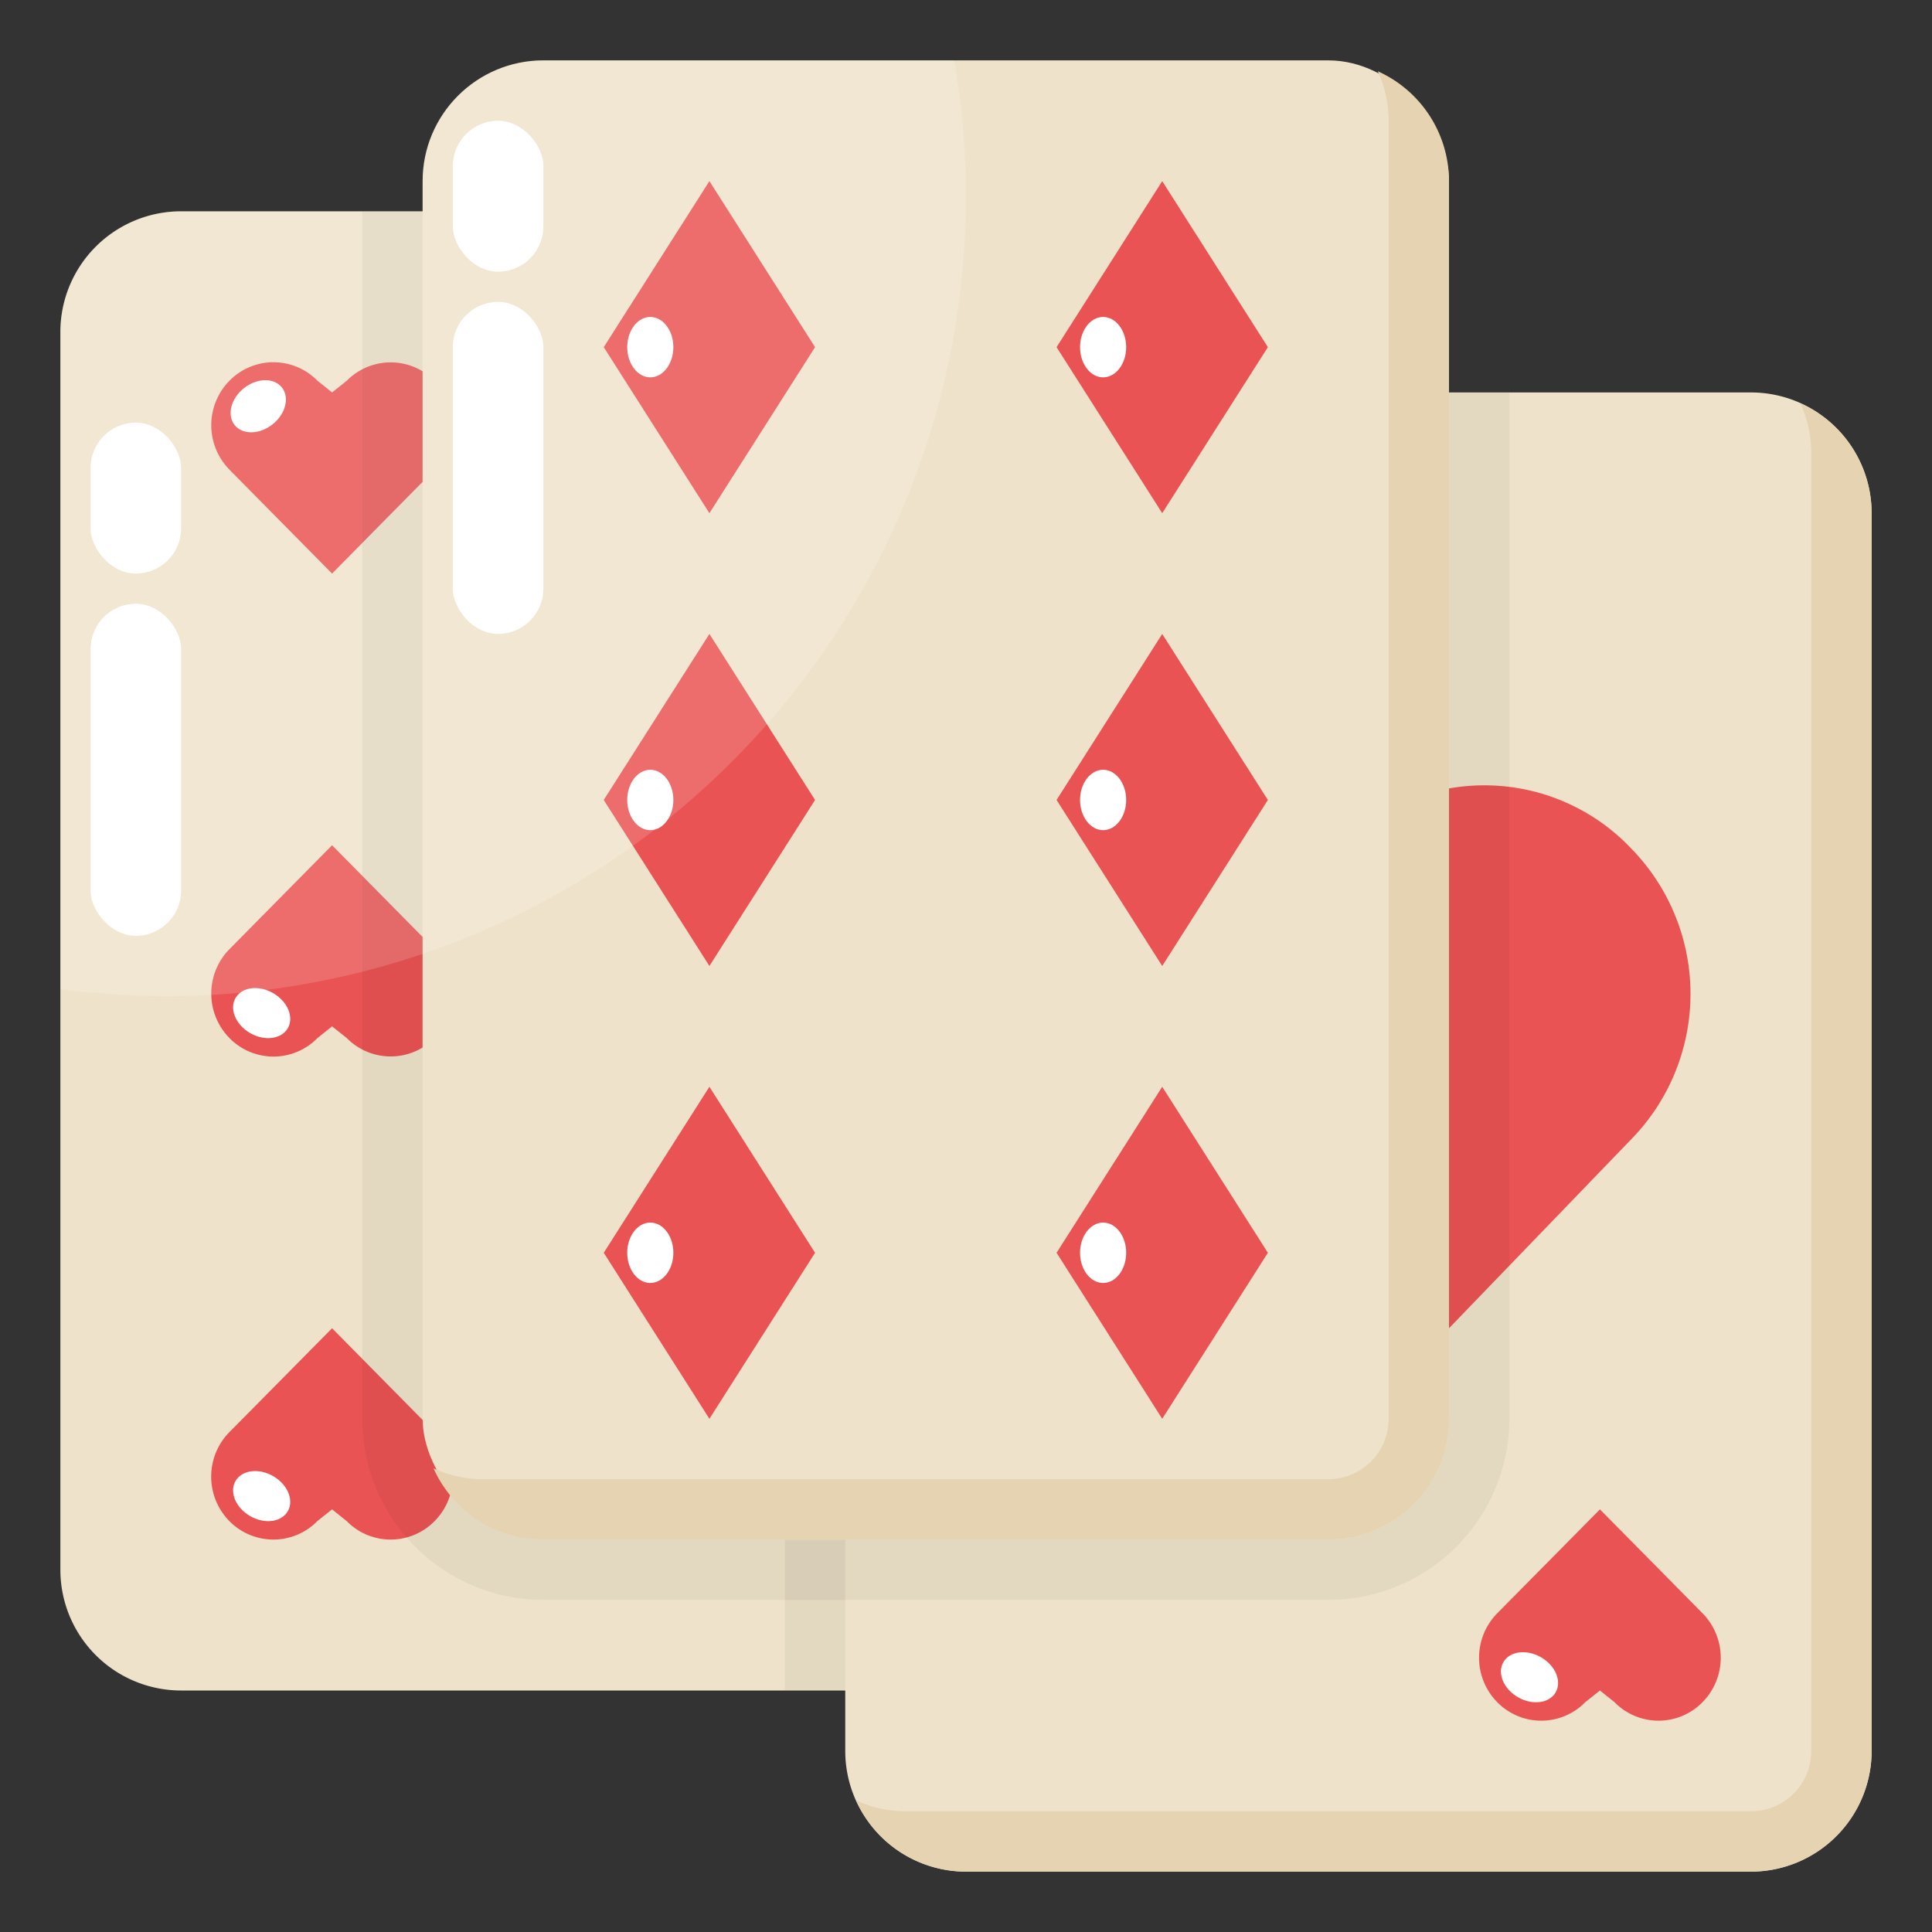 <svg xmlns="http://www.w3.org/2000/svg" viewBox="0 0 64 64" id="poker-cards">
  <rect x="0" y="0" width="64" height="64" fill="#333333" stroke="none"/>
  <path fill="#eee3ca" d="M29,13H58a4,4,0,0,1,4,4V58a4,4,0,0,1-4,4H32a4,4,0,0,1-4-4V56Z"></path>
  <path fill="#e6d3b1" d="M59.64,13.36A3.961,3.961,0,0,1,60,15V58a2,2,0,0,1-2,2H30a3.961,3.961,0,0,1-1.64-.36A3.994,3.994,0,0,0,32,62H58a4,4,0,0,0,4-4V17A3.994,3.994,0,0,0,59.64,13.36Z"></path>
  <path fill="#eee3ca" d="M36,51v1a4,4,0,0,1-4,4H6a4,4,0,0,1-4-4V11A4,4,0,0,1,6,7H36Z"></path>
  <path fill="#ea5353" d="M14 34.7a2.041 2.041 0 01-2.515-.315L11 34l-.485.389a2.04 2.04 0 01-2.912 0h0a2.1 2.1 0 010-2.949L11 28l3 3.038zM14 12.3a2.041 2.041 0 00-2.515.315L11 13l-.485-.389a2.04 2.04 0 00-2.912 0h0a2.1 2.1 0 000 2.949L11 19l3-3.038zM14 47.038L11 44 7.6 47.44a2.1 2.1 0 000 2.949h0a2.04 2.04 0 002.912 0L11 50l.485.389a2.04 2.04 0 002.912 0h0a2.082 2.082 0 00.51-.853z"></path>
  <path fill="#eee3ca" d="M35.859,53H28.07L28,56h4A3.992,3.992,0,0,0,35.859,53Z"></path>
  <path fill="#ea5353" d="M48,44l6.04-6.263a6.89,6.89,0,0,0,0-9.626h0A6.7,6.7,0,0,0,48,26.118Z"></path>
  <path d="M36,13V7H12V47a6.006,6.006,0,0,0,6,6H44a6.006,6.006,0,0,0,6-6V13Z" opacity=".05"></path>
  <rect width="2" height="7" x="26" y="49" opacity=".05"></rect>
  <rect width="34" height="49" x="14" y="2" fill="#eee3ca" rx="4"></rect>
  <path fill="#e6d3b1" d="M45.64,2.36A3.961,3.961,0,0,1,46,4V47a2,2,0,0,1-2,2H16a3.961,3.961,0,0,1-1.64-.36A3.994,3.994,0,0,0,18,51H44a4,4,0,0,0,4-4V6A3.994,3.994,0,0,0,45.64,2.36Z"></path>
  <polygon fill="#ea5353" points="38.5 36 35 41.5 38.5 47 42 41.5 38.5 36"></polygon>
  <polygon fill="#ea5353" points="38.5 21 35 26.5 38.5 32 42 26.5 38.5 21"></polygon>
  <polygon fill="#ea5353" points="38.5 6 35 11.5 38.5 17 42 11.5 38.5 6"></polygon>
  <polygon fill="#ea5353" points="23.5 36 20 41.5 23.5 47 27 41.5 23.5 36"></polygon>
  <polygon fill="#ea5353" points="23.5 21 20 26.5 23.5 32 27 26.5 23.5 21"></polygon>
  <polygon fill="#ea5353" points="23.5 6 20 11.5 23.5 17 27 11.5 23.5 6"></polygon>
  <path fill="#ea5353" d="M53,50l-3.4,3.44a2.1,2.1,0,0,0,0,2.949h0a2.04,2.04,0,0,0,2.912,0L53,56l.485.389a2.04,2.04,0,0,0,2.912,0h0a2.1,2.1,0,0,0,0-2.949Z"></path>
  <path fill="#fff" d="M32,6.5A26.686,26.686,0,0,0,31.612,2H18a4,4,0,0,0-4,4V7H6a4,4,0,0,0-4,4V32.763A26.764,26.764,0,0,0,5.5,33,26.5,26.5,0,0,0,32,6.5Z" opacity=".15"></path>
  <rect width="3" height="5" x="3" y="14" fill="#fff" rx="1.5"></rect>
  <rect width="3" height="11" x="3" y="20" fill="#fff" rx="1.5"></rect>
  <rect width="3" height="5" x="15" y="4" fill="#fff" rx="1.5"></rect>
  <rect width="3" height="11" x="15" y="10" fill="#fff" rx="1.5"></rect>
  <ellipse cx="8.667" cy="33.561" fill="#fff" rx=".764" ry="1" transform="rotate(-60 8.667 33.56)"></ellipse>
  <ellipse cx="50.667" cy="55.561" fill="#fff" rx=".764" ry="1" transform="rotate(-60 50.667 55.561)"></ellipse>
  <ellipse cx="8.667" cy="49.561" fill="#fff" rx=".764" ry="1" transform="rotate(-60 8.667 49.56)"></ellipse>
  <ellipse cx="36.542" cy="11.5" fill="#fff" rx=".764" ry="1"></ellipse>
  <ellipse cx="36.542" cy="26.5" fill="#fff" rx=".764" ry="1"></ellipse>
  <ellipse cx="36.542" cy="41.5" fill="#fff" rx=".764" ry="1"></ellipse>
  <ellipse cx="21.542" cy="41.5" fill="#fff" rx=".764" ry="1"></ellipse>
  <ellipse cx="21.542" cy="26.5" fill="#fff" rx=".764" ry="1"></ellipse>
  <ellipse cx="21.542" cy="11.5" fill="#fff" rx=".764" ry="1"></ellipse>
  <ellipse cx="8.556" cy="13.458" fill="#fff" rx="1" ry=".764" transform="rotate(-38.475 8.555 13.459)"></ellipse>
</svg>
